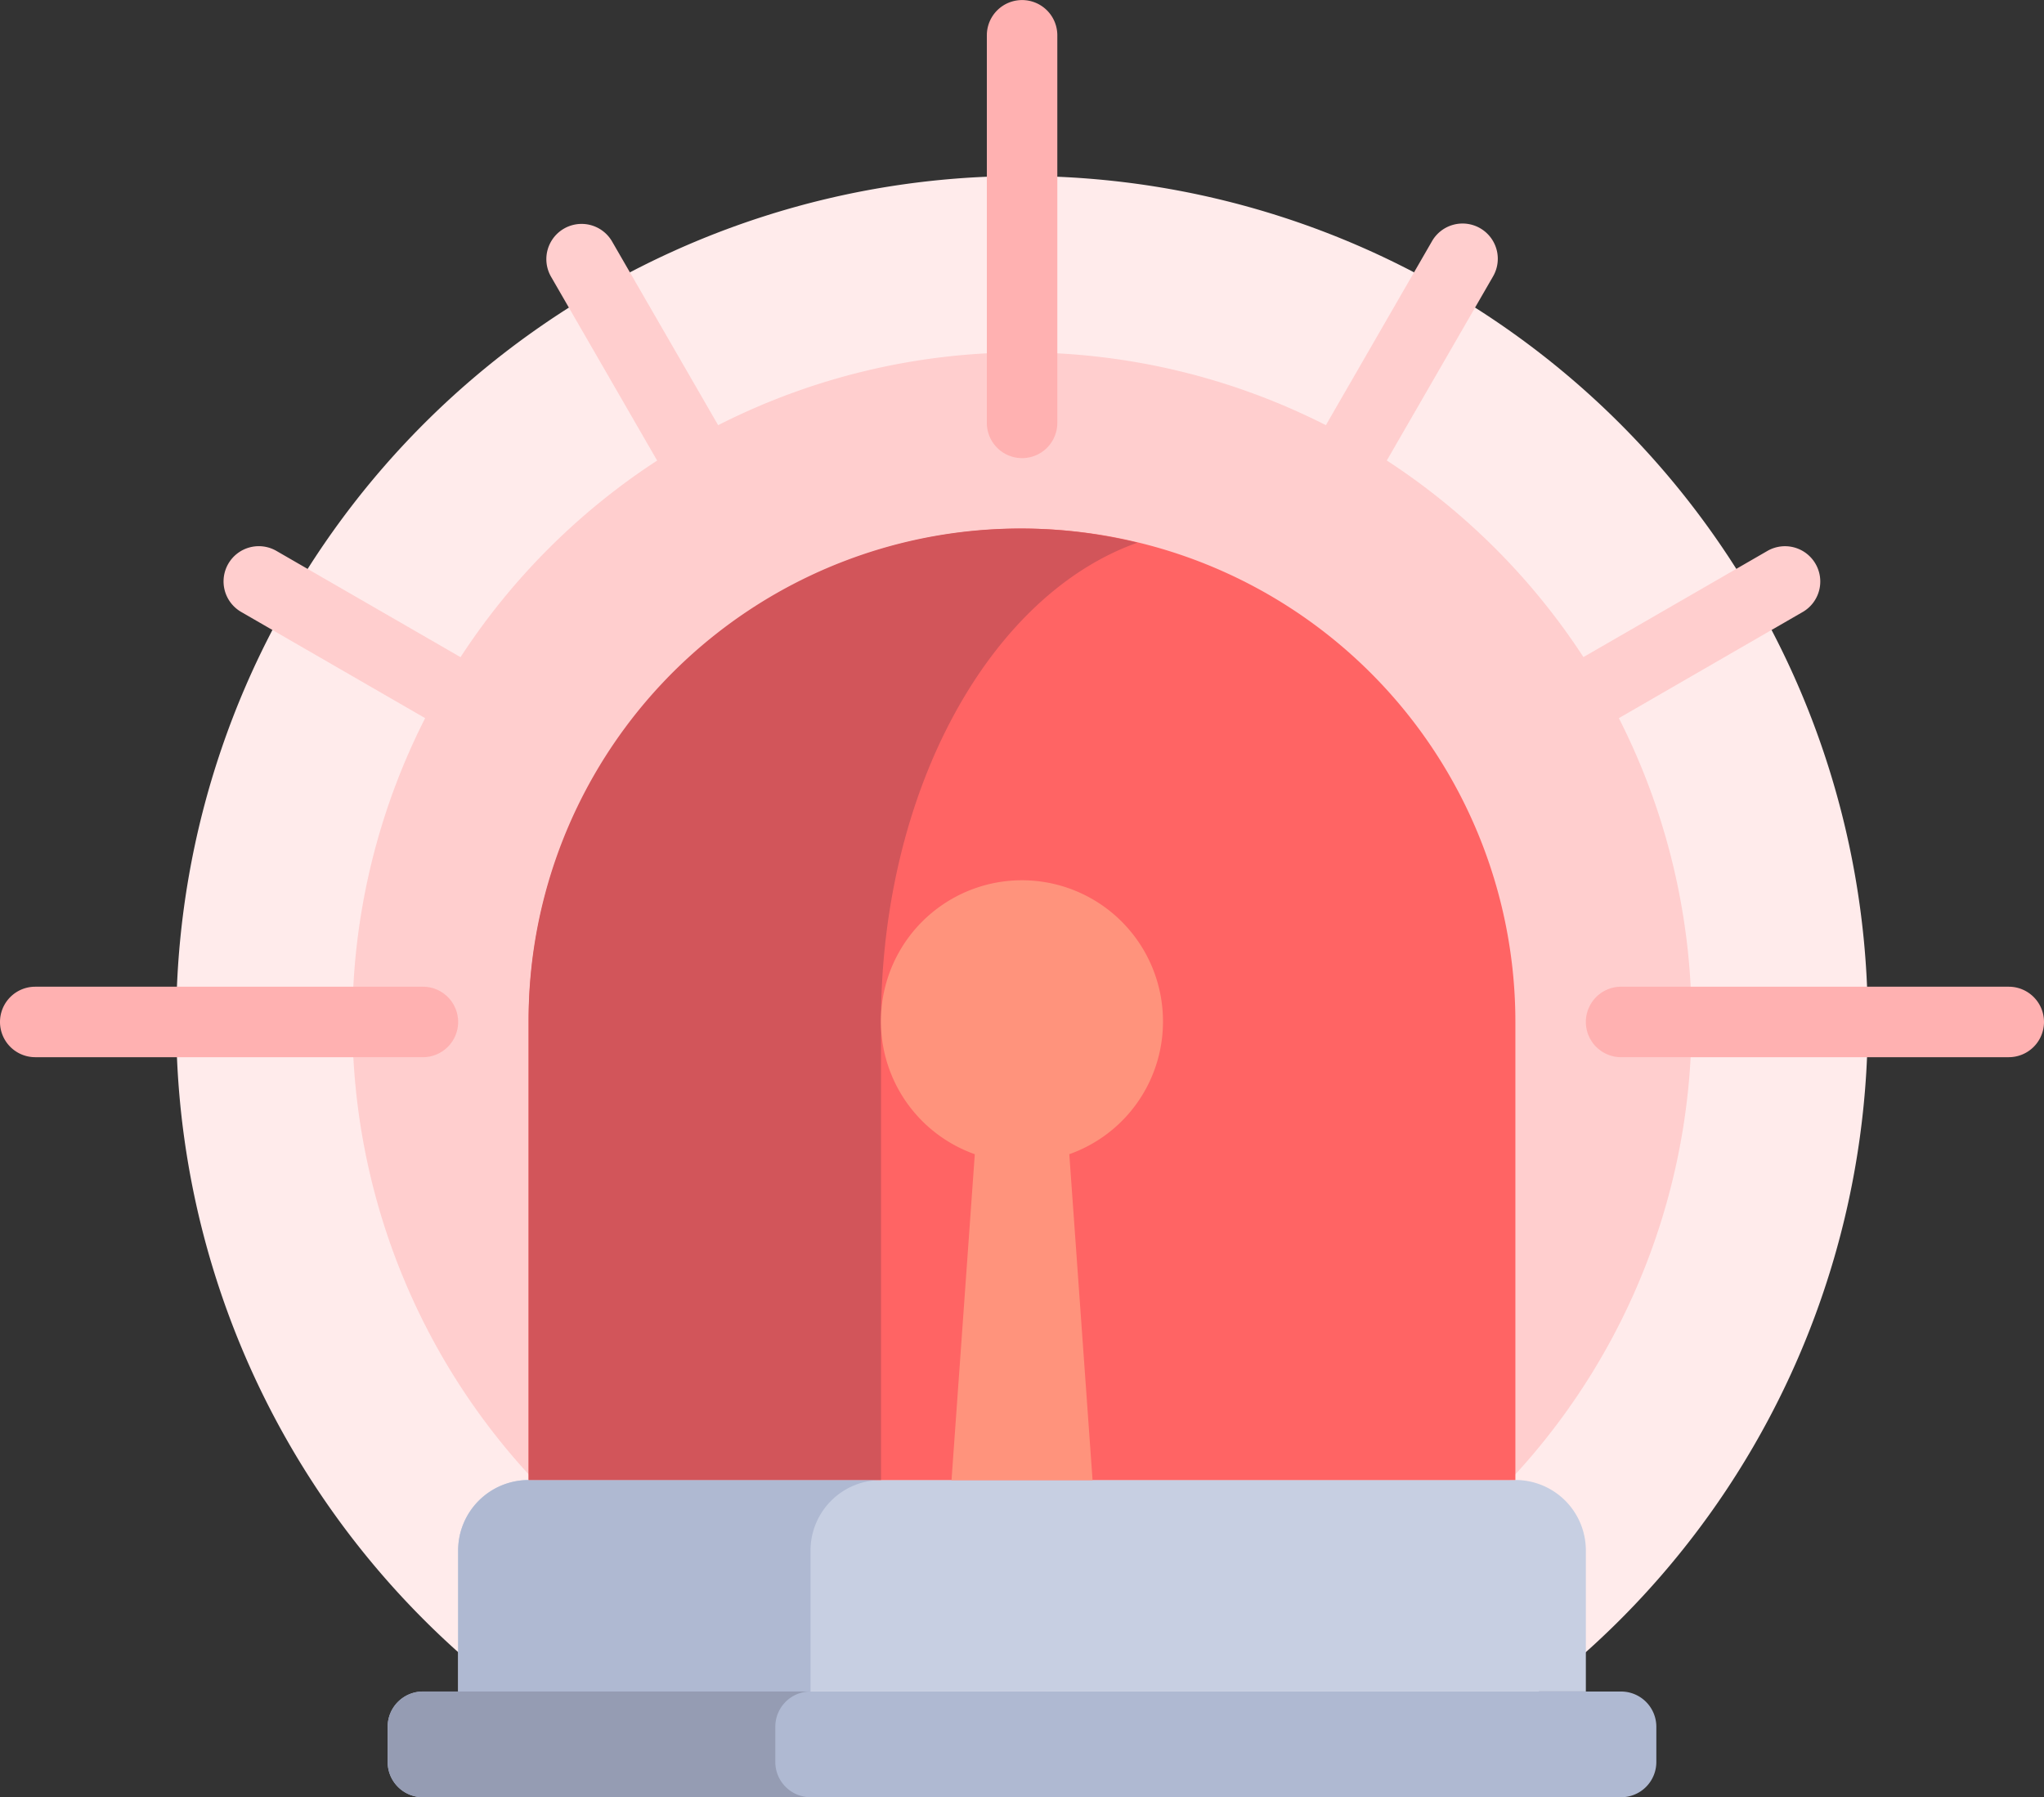 <svg xmlns="http://www.w3.org/2000/svg" width="100" height="87.931" viewBox="0 0 100 87.931">
  <rect x="0" y="0" width="100" height="87.931" fill="#333333" stroke="none"/>
  <g id="lights" transform="translate(0 -30.897)">
    <path id="Path_6747" data-name="Path 6747" d="M60.25,149.173h50.534a41.379,41.379,0,1,0-50.534,0Z" transform="translate(-35.517 -35.517)" fill="#ffebeb"/>
    <path id="Path_6748" data-name="Path 6748" d="M133.924,103.584a1.724,1.724,0,0,0-2.355-.631l-9,5.194a32.935,32.935,0,0,0-9.619-9.619l5.194-9a1.724,1.724,0,1,0-2.986-1.724L109.969,96.8a32.817,32.817,0,0,0-29.733,0l-5.192-8.993a1.724,1.724,0,0,0-2.986,1.724l5.194,9a32.932,32.932,0,0,0-9.619,9.619l-9-5.194a1.724,1.724,0,1,0-1.724,2.986l8.993,5.192a32.759,32.759,0,1,0,58.4,0l8.993-5.192A1.724,1.724,0,0,0,133.924,103.584Z" transform="translate(-45.102 -45.101)" fill="#ffcece"/>
    <path id="Path_6749" data-name="Path 6749" d="M169.931,412H114.759v-6.9a3.448,3.448,0,0,1,3.448-3.448h48.276a3.448,3.448,0,0,1,3.448,3.448Z" transform="translate(-92.345 -298.345)" fill="#c7cfe2"/>
    <path id="Path_6750" data-name="Path 6750" d="M180.69,209.863H132.414V187.449a24.138,24.138,0,0,1,24.138-24.138h0a24.138,24.138,0,0,1,24.138,24.138Z" transform="translate(-106.552 -106.552)" fill="#ff6464"/>
    <g id="Group_3314" data-name="Group 3314" transform="translate(18.965 103.311)">
      <path id="Path_6751" data-name="Path 6751" d="M157.448,459.792H98.827a1.724,1.724,0,0,1-1.724-1.724v-1.724a1.724,1.724,0,0,1,1.724-1.724h58.621a1.724,1.724,0,0,1,1.724,1.724v1.724A1.724,1.724,0,0,1,157.448,459.792Z" transform="translate(-97.103 -444.274)" fill="#afb9d2"/>
      <path id="Path_6752" data-name="Path 6752" d="M135.449,401.655H118.207a3.448,3.448,0,0,0-3.448,3.448V412H132v-6.9A3.448,3.448,0,0,1,135.449,401.655Z" transform="translate(-111.311 -401.655)" fill="#afb9d2"/>
    </g>
    <path id="Path_6753" data-name="Path 6753" d="M116.069,458.068v-1.724a1.724,1.724,0,0,1,1.724-1.724H98.828a1.724,1.724,0,0,0-1.724,1.724v1.724a1.724,1.724,0,0,0,1.724,1.724h18.965A1.724,1.724,0,0,1,116.069,458.068Z" transform="translate(-78.138 -340.965)" fill="#959cb3"/>
    <path id="Path_6754" data-name="Path 6754" d="M162.2,164a24.058,24.058,0,0,0-29.787,23.446v22.414h17.241V187.449C149.655,176.067,155.008,166.55,162.2,164Z" transform="translate(-106.552 -106.552)" fill="#d2555a"/>
    <path id="Path_6755" data-name="Path 6755" d="M234.483,258.484a6.9,6.9,0,1,0-9.206,6.471L224.138,280.9h6.9L229.9,264.954A6.877,6.877,0,0,0,234.483,258.484Z" transform="translate(-177.586 -177.587)" fill="#ff937c"/>
    <g id="Group_3315" data-name="Group 3315" transform="translate(0 30.897)">
      <path id="Path_6756" data-name="Path 6756" d="M419.655,279.793h0a1.724,1.724,0,0,0-1.724-1.724H398.965a1.724,1.724,0,0,0-1.724,1.724h0a1.724,1.724,0,0,0,1.724,1.724h18.965A1.724,1.724,0,0,0,419.655,279.793Z" transform="translate(-319.655 -229.793)" fill="#ffb1b1"/>
      <path id="Path_6757" data-name="Path 6757" d="M0,279.793H0a1.724,1.724,0,0,0,1.724,1.724H20.69a1.724,1.724,0,0,0,1.724-1.724h0a1.724,1.724,0,0,0-1.724-1.724H1.724A1.724,1.724,0,0,0,0,279.793Z" transform="translate(0 -229.793)" fill="#ffb1b1"/>
      <path id="Path_6758" data-name="Path 6758" d="M248.9,30.9h0a1.724,1.724,0,0,0-1.724,1.724V51.587a1.724,1.724,0,0,0,1.724,1.724h0a1.724,1.724,0,0,0,1.724-1.724V32.621A1.724,1.724,0,0,0,248.9,30.9Z" transform="translate(-198.896 -30.897)" fill="#ffb1b1"/>
    </g>
  </g>
</svg>
